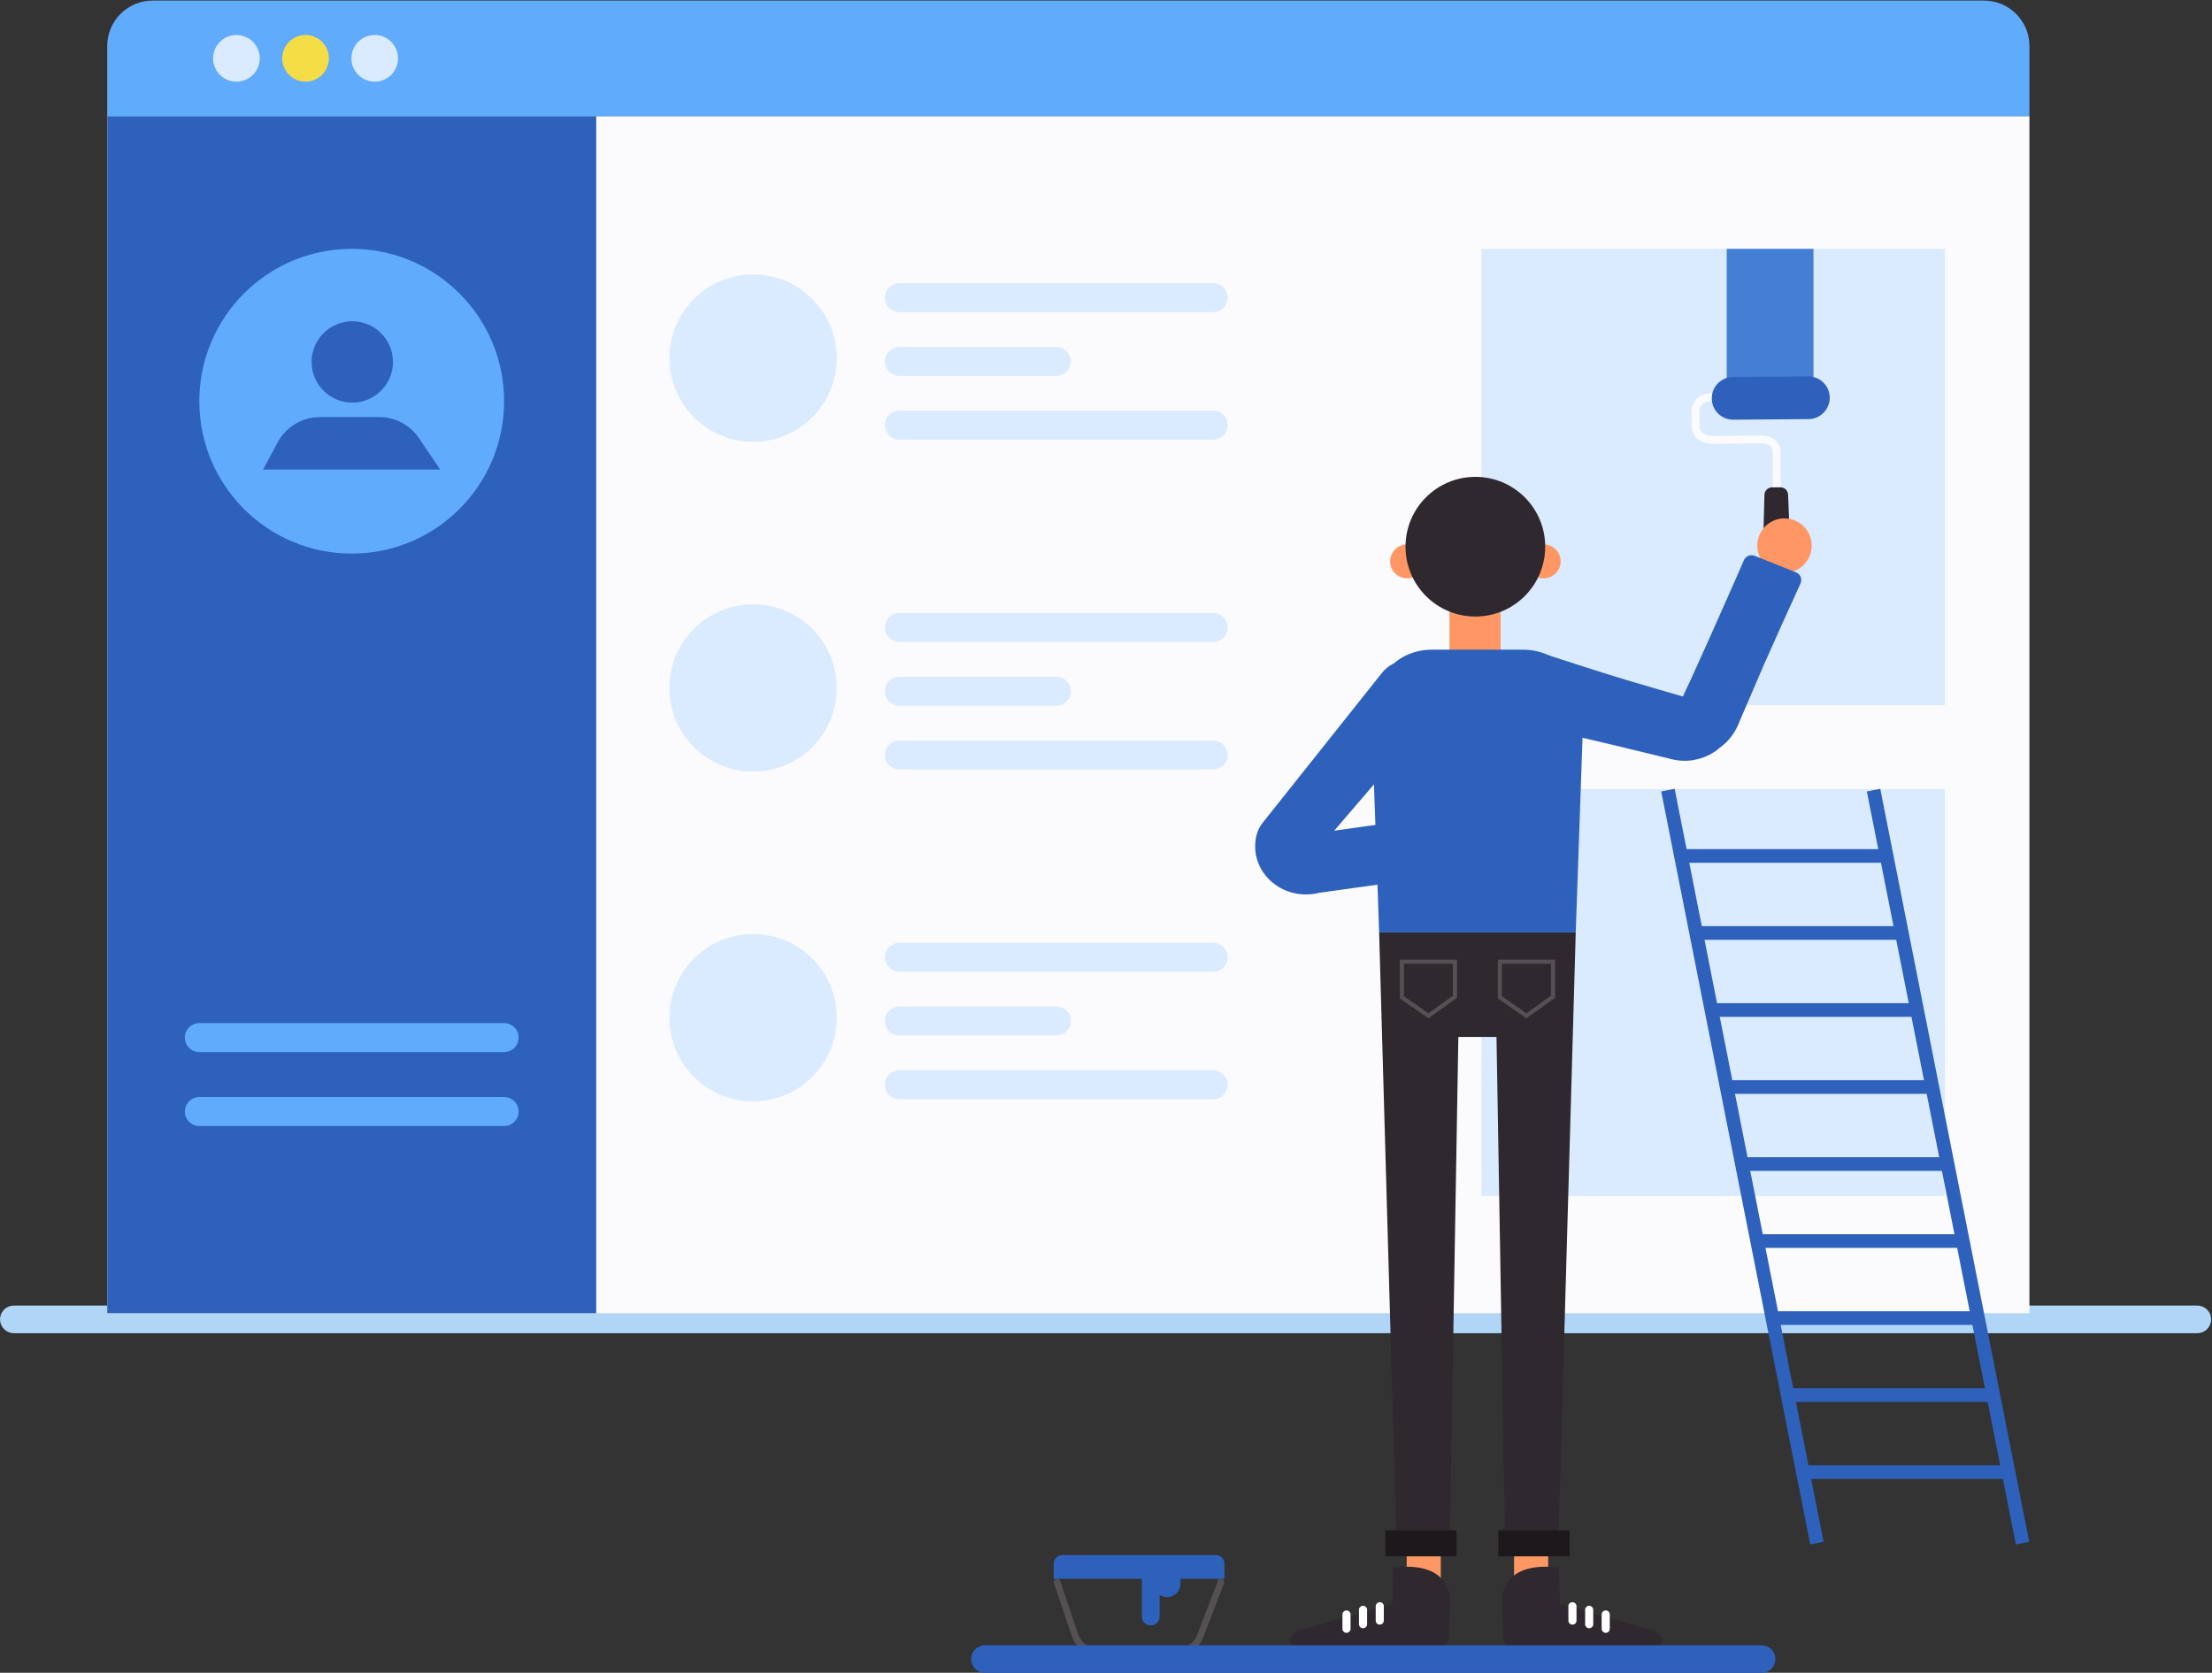 <?xml version="1.0" encoding="UTF-8" standalone="no"?>
<!-- Created with Inkscape (http://www.inkscape.org/) -->

<svg
   xmlns:dc="http://purl.org/dc/elements/1.1/"
   xmlns:cc="http://creativecommons.org/ns#"
   xmlns:rdf="http://www.w3.org/1999/02/22-rdf-syntax-ns#"
   xmlns:svg="http://www.w3.org/2000/svg"
   xmlns="http://www.w3.org/2000/svg"
   xmlns:sodipodi="http://sodipodi.sourceforge.net/DTD/sodipodi-0.dtd"
   xmlns:inkscape="http://www.inkscape.org/namespaces/inkscape"
   version="1.1"
   id="svg815"
   xml:space="preserve"
   width="454.082"
   height="343.414"
   viewBox="0 0 454.082 343.414"
   sodipodi:docname="webDesign.svg"
   inkscape:version="0.92.4 (5da689c313, 2019-01-14)"><rect x="0" y="0" width="454.082" height="343.414" fill="#333333" stroke="none"/><defs
     id="defs819"><clipPath
       clipPathUnits="userSpaceOnUse"
       id="clipPath841"><path
         d="M 0,500 H 500 V 0 H 0 Z"
         id="path839"
         inkscape:connector-curvature="0" /></clipPath><clipPath
       clipPathUnits="userSpaceOnUse"
       id="clipPath943"><path
         d="M 0,500 H 500 V 0 H 0 Z"
         id="path941"
         inkscape:connector-curvature="0" /></clipPath><clipPath
       clipPathUnits="userSpaceOnUse"
       id="clipPath1149"><path
         d="M 93.379,124.319 83.906,98.663 h 23.287 l -9.868,25.656 z"
         id="path1147"
         inkscape:connector-curvature="0" /></clipPath><clipPath
       clipPathUnits="userSpaceOnUse"
       id="clipPath1165"><path
         d="M 0,500 H 500 V 0 H 0 Z"
         id="path1163"
         inkscape:connector-curvature="0" /></clipPath><clipPath
       clipPathUnits="userSpaceOnUse"
       id="clipPath1183"><path
         d="m 134.936,124.319 -9.472,-25.656 h 23.287 l -9.868,25.656 z"
         id="path1181"
         inkscape:connector-curvature="0" /></clipPath><clipPath
       clipPathUnits="userSpaceOnUse"
       id="clipPath1199"><path
         d="M 0,500 H 500 V 0 H 0 Z"
         id="path1197"
         inkscape:connector-curvature="0" /></clipPath><clipPath
       clipPathUnits="userSpaceOnUse"
       id="clipPath1223"><path
         d="M 0,500 H 500 V 0 H 0 Z"
         id="path1221"
         inkscape:connector-curvature="0" /></clipPath></defs><sodipodi:namedview
     pagecolor="#ffffff"
     bordercolor="#666666"
     borderopacity="1"
     objecttolerance="10"
     gridtolerance="10"
     guidetolerance="10"
     inkscape:pageopacity="0"
     inkscape:pageshadow="2"
     inkscape:window-width="1920"
     inkscape:window-height="1017"
     id="namedview817"
     showgrid="false"
     inkscape:zoom="0.8994398"
     inkscape:cx="116.48697"
     inkscape:cy="166.54382"
     inkscape:window-x="-8"
     inkscape:window-y="-8"
     inkscape:window-maximized="1"
     inkscape:current-layer="g823" /><g
     id="g823"
     inkscape:groupmode="layer"
     inkscape:label="339378-PAYA1Z-901"
     transform="matrix(1.333,0,0,-1.333,-117.703,452.225)"><g
       id="g827"
       transform="translate(90.434,136.051)"><path
         d="M 0,0 H 336.249"
         style="fill:none;stroke:#b0d5f7;stroke-width:4.252;stroke-linecap:round;stroke-linejoin:round;stroke-miterlimit:10;stroke-dasharray:none;stroke-opacity:1"
         id="path829"
         inkscape:connector-curvature="0" /></g><path
       d="M 400.832,137 H 104.811 v 184.369 h 296.021 z"
       style="fill:#fbfbfd;fill-opacity:1;fill-rule:nonzero;stroke:none"
       id="path831"
       inkscape:connector-curvature="0" /><path
       d="m 180.117,137 h -75.306 v 184.369 h 75.306 z"
       style="fill:#2d61bb;fill-opacity:1;fill-rule:nonzero;stroke:none"
       id="path833"
       inkscape:connector-curvature="0" /><g
       id="g835"><g
         id="g837"
         clip-path="url(#clipPath841)"><g
           id="g843"
           transform="translate(393.822,339.168)"><path
             d="m 0,0 h -282.002 c -3.872,0 -7.01,-3.139 -7.01,-7.01 V -17.8 H 7.01 V -7.01 C 7.01,-3.139 3.871,0 0,0"
             style="fill:#61abfd;fill-opacity:1;fill-rule:nonzero;stroke:none"
             id="path845"
             inkscape:connector-curvature="0" /></g><g
           id="g847"
           transform="translate(128.301,330.269)"><path
             d="m 0,0 c 0,-1.985 -1.609,-3.594 -3.593,-3.594 -1.985,0 -3.594,1.609 -3.594,3.594 0,1.984 1.609,3.593 3.594,3.593 C -1.609,3.593 0,1.984 0,0"
             style="fill:#daeaff;fill-opacity:1;fill-rule:nonzero;stroke:none"
             id="path849"
             inkscape:connector-curvature="0" /></g><g
           id="g851"
           transform="translate(138.949,330.269)"><path
             d="m 0,0 c 0,-1.985 -1.609,-3.594 -3.593,-3.594 -1.985,0 -3.594,1.609 -3.594,3.594 0,1.984 1.609,3.593 3.594,3.593 C -1.609,3.593 0,1.984 0,0"
             style="fill:#f5dd45;fill-opacity:1;fill-rule:nonzero;stroke:none"
             id="path853"
             inkscape:connector-curvature="0" /></g><g
           id="g855"
           transform="translate(149.598,330.269)"><path
             d="m 0,0 c 0,-1.985 -1.609,-3.594 -3.594,-3.594 -1.984,0 -3.593,1.609 -3.593,3.594 0,1.984 1.609,3.593 3.593,3.593 C -1.609,3.593 0,1.984 0,0"
             style="fill:#daeaff;fill-opacity:1;fill-rule:nonzero;stroke:none"
             id="path857"
             inkscape:connector-curvature="0" /></g><g
           id="g859"
           transform="translate(165.933,277.46)"><path
             d="m 0,0 c 0,-12.961 -10.507,-23.469 -23.469,-23.469 -12.962,0 -23.469,10.508 -23.469,23.469 0,12.961 10.507,23.469 23.469,23.469 C -10.507,23.469 0,12.961 0,0"
             style="fill:#61abfd;fill-opacity:1;fill-rule:nonzero;stroke:none"
             id="path861"
             inkscape:connector-curvature="0" /></g><g
           id="g863"
           transform="translate(148.816,283.509)"><path
             d="m 0,0 c 0,-3.46 -2.805,-6.265 -6.265,-6.265 -3.46,0 -6.265,2.805 -6.265,6.265 0,3.46 2.805,6.265 6.265,6.265 C -2.805,6.265 0,3.46 0,0"
             style="fill:#2d61bb;fill-opacity:1;fill-rule:nonzero;stroke:none"
             id="path865"
             inkscape:connector-curvature="0" /></g><g
           id="g867"
           transform="translate(128.808,266.934)"><path
             d="m 0,0 2.25,4.185 c 1.29,2.401 3.795,3.899 6.521,3.899 h 9.12 c 2.461,0 4.761,-1.223 6.137,-3.262 L 27.283,0 Z"
             style="fill:#2d61bb;fill-opacity:1;fill-rule:nonzero;stroke:none"
             id="path869"
             inkscape:connector-curvature="0" /></g><path
           d="m 387.81,230.662 h -71.362 v 70.267 h 71.362 z"
           style="fill:#daeaff;fill-opacity:1;fill-rule:nonzero;stroke:none"
           id="path871"
           inkscape:connector-curvature="0" /><path
           d="m 387.81,155.065 h -71.362 v 62.65 h 71.362 z"
           style="fill:#daeaff;fill-opacity:1;fill-rule:nonzero;stroke:none"
           id="path873"
           inkscape:connector-curvature="0" /><path
           d="m 367.572,279.869 h -13.356 v 21.06 h 13.356 z"
           style="fill:#447fd3;fill-opacity:1;fill-rule:nonzero;stroke:none"
           id="path875"
           inkscape:connector-curvature="0" /><g
           id="g877"
           transform="translate(217.159,284.097)"><path
             d="m 0,0 c 0,-7.115 -5.768,-12.883 -12.883,-12.883 -7.116,0 -12.883,5.768 -12.883,12.883 0,7.115 5.767,12.883 12.883,12.883 C -5.768,12.883 0,7.115 0,0"
             style="fill:#daeaff;fill-opacity:1;fill-rule:nonzero;stroke:none"
             id="path879"
             inkscape:connector-curvature="0" /></g><g
           id="g881"
           transform="translate(226.807,293.41)"><path
             d="M 0,0 H 48.312"
             style="fill:none;stroke:#daeaff;stroke-width:4.463;stroke-linecap:round;stroke-linejoin:round;stroke-miterlimit:10;stroke-dasharray:none;stroke-opacity:1"
             id="path883"
             inkscape:connector-curvature="0" /></g><g
           id="g885"
           transform="translate(226.807,283.591)"><path
             d="M 0,0 H 24.156"
             style="fill:none;stroke:#daeaff;stroke-width:4.463;stroke-linecap:round;stroke-linejoin:round;stroke-miterlimit:10;stroke-dasharray:none;stroke-opacity:1"
             id="path887"
             inkscape:connector-curvature="0" /></g><g
           id="g889"
           transform="translate(226.807,273.772)"><path
             d="M 0,0 H 48.312"
             style="fill:none;stroke:#daeaff;stroke-width:4.463;stroke-linecap:round;stroke-linejoin:round;stroke-miterlimit:10;stroke-dasharray:none;stroke-opacity:1"
             id="path891"
             inkscape:connector-curvature="0" /></g><g
           id="g893"
           transform="translate(217.159,233.304)"><path
             d="m 0,0 c 0,-7.115 -5.768,-12.883 -12.883,-12.883 -7.116,0 -12.883,5.768 -12.883,12.883 0,7.115 5.767,12.883 12.883,12.883 C -5.768,12.883 0,7.115 0,0"
             style="fill:#daeaff;fill-opacity:1;fill-rule:nonzero;stroke:none"
             id="path895"
             inkscape:connector-curvature="0" /></g><g
           id="g897"
           transform="translate(226.807,242.616)"><path
             d="M 0,0 H 48.312"
             style="fill:none;stroke:#daeaff;stroke-width:4.463;stroke-linecap:round;stroke-linejoin:round;stroke-miterlimit:10;stroke-dasharray:none;stroke-opacity:1"
             id="path899"
             inkscape:connector-curvature="0" /></g><g
           id="g901"
           transform="translate(226.807,232.797)"><path
             d="M 0,0 H 24.156"
             style="fill:none;stroke:#daeaff;stroke-width:4.463;stroke-linecap:round;stroke-linejoin:round;stroke-miterlimit:10;stroke-dasharray:none;stroke-opacity:1"
             id="path903"
             inkscape:connector-curvature="0" /></g><g
           id="g905"
           transform="translate(226.807,222.978)"><path
             d="M 0,0 H 48.312"
             style="fill:none;stroke:#daeaff;stroke-width:4.463;stroke-linecap:round;stroke-linejoin:round;stroke-miterlimit:10;stroke-dasharray:none;stroke-opacity:1"
             id="path907"
             inkscape:connector-curvature="0" /></g><g
           id="g909"
           transform="translate(217.159,182.51)"><path
             d="m 0,0 c 0,-7.114 -5.768,-12.883 -12.883,-12.883 -7.116,0 -12.883,5.769 -12.883,12.883 0,7.115 5.767,12.884 12.883,12.884 C -5.768,12.884 0,7.115 0,0"
             style="fill:#daeaff;fill-opacity:1;fill-rule:nonzero;stroke:none"
             id="path911"
             inkscape:connector-curvature="0" /></g><g
           id="g913"
           transform="translate(226.807,191.823)"><path
             d="M 0,0 H 48.312"
             style="fill:none;stroke:#daeaff;stroke-width:4.463;stroke-linecap:round;stroke-linejoin:round;stroke-miterlimit:10;stroke-dasharray:none;stroke-opacity:1"
             id="path915"
             inkscape:connector-curvature="0" /></g><g
           id="g917"
           transform="translate(226.807,182.004)"><path
             d="M 0,0 H 24.156"
             style="fill:none;stroke:#daeaff;stroke-width:4.463;stroke-linecap:round;stroke-linejoin:round;stroke-miterlimit:10;stroke-dasharray:none;stroke-opacity:1"
             id="path919"
             inkscape:connector-curvature="0" /></g><g
           id="g921"
           transform="translate(226.807,172.185)"><path
             d="M 0,0 H 48.312"
             style="fill:none;stroke:#daeaff;stroke-width:4.463;stroke-linecap:round;stroke-linejoin:round;stroke-miterlimit:10;stroke-dasharray:none;stroke-opacity:1"
             id="path923"
             inkscape:connector-curvature="0" /></g><g
           id="g925"
           transform="translate(165.933,177.218)"><path
             d="m 0,0 h -46.938 c -1.232,0 -2.231,0.999 -2.231,2.231 0,1.233 0.999,2.232 2.231,2.232 H 0 C 1.232,4.463 2.231,3.464 2.231,2.231 2.231,0.999 1.232,0 0,0"
             style="fill:#61abfd;fill-opacity:1;fill-rule:nonzero;stroke:none"
             id="path927"
             inkscape:connector-curvature="0" /></g><g
           id="g929"
           transform="translate(165.933,165.83)"><path
             d="m 0,0 h -46.938 c -1.232,0 -2.231,0.999 -2.231,2.23 0,1.233 0.999,2.232 2.231,2.232 H 0 C 1.232,4.462 2.231,3.463 2.231,2.23 2.231,0.999 1.232,0 0,0"
             style="fill:#61abfd;fill-opacity:1;fill-rule:nonzero;stroke:none"
             id="path931"
             inkscape:connector-curvature="0" /></g></g></g><g
       id="g937"><g
         id="g939"
         clip-path="url(#clipPath943)"><g
           id="g957"
           transform="translate(398.739,101.383)"><path
             d="m 0,0 -22.945,115.976 2.065,0.409 L 2.064,0.41 Z"
             style="fill:#2d61bb;fill-opacity:1;fill-rule:nonzero;stroke:none"
             id="path959"
             inkscape:connector-curvature="0" /></g><g
           id="g961"
           transform="translate(367.072,101.383)"><path
             d="m 0,0 -22.944,115.976 2.065,0.409 L 2.065,0.41 Z"
             style="fill:#2d61bb;fill-opacity:1;fill-rule:nonzero;stroke:none"
             id="path963"
             inkscape:connector-curvature="0" /></g><path
           d="m 397.315,111.474 h -31.666 v 2.104 h 31.666 z"
           style="fill:#2d61bb;fill-opacity:1;fill-rule:nonzero;stroke:none"
           id="path965"
           inkscape:connector-curvature="0" /><path
           d="m 395.041,123.337 h -31.666 v 2.104 h 31.666 z"
           style="fill:#2d61bb;fill-opacity:1;fill-rule:nonzero;stroke:none"
           id="path967"
           inkscape:connector-curvature="0" /><path
           d="m 392.421,135.198 h -31.667 v 2.104 h 31.667 z"
           style="fill:#2d61bb;fill-opacity:1;fill-rule:nonzero;stroke:none"
           id="path969"
           inkscape:connector-curvature="0" /><path
           d="m 390.838,147.061 h -31.666 v 2.104 h 31.666 z"
           style="fill:#2d61bb;fill-opacity:1;fill-rule:nonzero;stroke:none"
           id="path971"
           inkscape:connector-curvature="0" /><path
           d="m 387.64,158.922 h -31.666 v 2.104 h 31.666 z"
           style="fill:#2d61bb;fill-opacity:1;fill-rule:nonzero;stroke:none"
           id="path973"
           inkscape:connector-curvature="0" /><path
           d="m 385.25,170.785 h -31.666 v 2.104 h 31.666 z"
           style="fill:#2d61bb;fill-opacity:1;fill-rule:nonzero;stroke:none"
           id="path975"
           inkscape:connector-curvature="0" /><path
           d="m 383.439,182.646 h -31.666 v 2.104 h 31.666 z"
           style="fill:#2d61bb;fill-opacity:1;fill-rule:nonzero;stroke:none"
           id="path977"
           inkscape:connector-curvature="0" /><path
           d="m 381.394,194.509 h -31.667 v 2.104 h 31.667 z"
           style="fill:#2d61bb;fill-opacity:1;fill-rule:nonzero;stroke:none"
           id="path979"
           inkscape:connector-curvature="0" /><path
           d="m 379.003,206.371 h -31.666 v 2.104 h 31.666 z"
           style="fill:#2d61bb;fill-opacity:1;fill-rule:nonzero;stroke:none"
           id="path981"
           inkscape:connector-curvature="0" /><g
           id="g991"
           transform="translate(423.18,164.287)" /><g
           id="g995"
           transform="translate(361.34,262.482)"><path
             d="M 0,0 -0.056,7.319 C -0.06,7.951 -0.782,8.479 -1.632,8.473 L -9.388,8.414 c -1.719,-0.013 -3.126,1.169 -3.136,2.632 l -0.021,2.506 c -0.01,1.465 1.38,2.666 3.099,2.679 l 4.599,0.036 0.009,-1.218 -4.6,-0.035 c -1.046,-0.008 -1.895,-0.66 -1.889,-1.453 l 0.019,-2.506 c 0.006,-0.793 0.865,-1.434 1.912,-1.424 L -1.641,9.69 C -0.104,9.701 1.151,8.641 1.162,7.328 L 1.218,0.009 Z"
             style="fill:#fbfbfd;fill-opacity:1;fill-rule:nonzero;stroke:none"
             id="path997"
             inkscape:connector-curvature="0" /></g><g
           id="g999"
           transform="translate(366.815,274.704)"><path
             d="m 0,0 -11.592,-0.088 c -1.815,-0.014 -3.299,1.447 -3.313,3.264 -0.014,1.816 1.448,3.299 3.263,3.313 L -0.05,6.577 C 1.767,6.59 3.25,5.129 3.264,3.313 3.277,1.497 1.816,0.014 0,0"
             style="fill:#2d61bb;fill-opacity:1;fill-rule:nonzero;stroke:none"
             id="path1001"
             inkscape:connector-curvature="0" /></g><g
           id="g1003"
           transform="translate(363.058,248.335)"><path
             d="m 0,0 -2.209,-0.017 c -0.651,-0.004 -1.183,0.519 -1.188,1.17 l 0.36,13.519 c -0.005,0.651 0.518,1.183 1.17,1.188 l 1.285,0.01 C 0.069,15.875 0.601,15.351 0.605,14.7 L 1.17,1.188 C 1.175,0.537 0.651,0.005 0,0"
             style="fill:#2f282f;fill-opacity:1;fill-rule:nonzero;stroke:none"
             id="path1005"
             inkscape:connector-curvature="0" /></g><g
           id="g1007"
           transform="translate(366.743,257.315)"><path
             d="M 0,0 C 1.155,-2.006 0.465,-4.569 -1.542,-5.724 -3.548,-6.878 -6.11,-6.188 -7.266,-4.182 -8.42,-2.175 -7.73,0.387 -5.724,1.542 -3.717,2.697 -1.154,2.006 0,0"
             style="fill:#fe9764;fill-opacity:1;fill-rule:nonzero;stroke:none"
             id="path1009"
             inkscape:connector-curvature="0" /></g><path
           d="m 319.389,235.866 h -7.874 v 10.575 h 7.874 z"
           style="fill:#fe9764;fill-opacity:1;fill-rule:nonzero;stroke:none"
           id="path1011"
           inkscape:connector-curvature="0" /><path
           d="m 304.928,96.114 h 5.252 v 5.285 h -5.252 z"
           style="fill:#fe9764;fill-opacity:1;fill-rule:nonzero;stroke:none"
           id="path1013"
           inkscape:connector-curvature="0" /><path
           d="m 301.638,99.555 h 10.959 v 4.018 h -10.959 z"
           style="fill:#1c181c;fill-opacity:1;fill-rule:nonzero;stroke:none"
           id="path1015"
           inkscape:connector-curvature="0" /><path
           d="m 326.717,96.114 h -5.252 v 5.285 h 5.252 z"
           style="fill:#fe9764;fill-opacity:1;fill-rule:nonzero;stroke:none"
           id="path1017"
           inkscape:connector-curvature="0" /><g
           id="g1019"
           transform="translate(316.571,195.647)"><path
             d="m 0,0 h -1.497 -14.39 l 2.62,-92.074 h 8.291 l 1.29,75.973 h 5.874 l 1.29,-75.973 H 11.77 L 14.39,0 Z"
             style="fill:#2f282f;fill-opacity:1;fill-rule:nonzero;stroke:none"
             id="path1021"
             inkscape:connector-curvature="0" /></g><path
           d="m 330.008,99.555 h -10.96 v 4.018 h 10.96 z"
           style="fill:#1c181c;fill-opacity:1;fill-rule:nonzero;stroke:none"
           id="path1023"
           inkscape:connector-curvature="0" /><g
           id="g1025"
           transform="translate(307.613,252.799)"><path
             d="m 0,0 c 0,-1.445 -1.172,-2.616 -2.616,-2.616 -1.446,0 -2.617,1.171 -2.617,2.616 0,1.445 1.171,2.616 2.617,2.616 C -1.172,2.616 0,1.445 0,0"
             style="fill:#fe9764;fill-opacity:1;fill-rule:nonzero;stroke:none"
             id="path1027"
             inkscape:connector-curvature="0" /></g><g
           id="g1029"
           transform="translate(328.644,252.799)"><path
             d="m 0,0 c 0,-1.445 -1.171,-2.616 -2.616,-2.616 -1.445,0 -2.616,1.171 -2.616,2.616 0,1.445 1.171,2.616 2.616,2.616 C -1.171,2.616 0,1.445 0,0"
             style="fill:#fe9764;fill-opacity:1;fill-rule:nonzero;stroke:none"
             id="path1031"
             inkscape:connector-curvature="0" /></g><g
           id="g1033"
           transform="translate(326.26,255.056)"><path
             d="m 0,0 c 0,-5.94 -4.816,-10.757 -10.757,-10.757 -5.94,0 -10.756,4.817 -10.756,10.757 0,5.94 4.816,10.756 10.756,10.756 C -4.816,10.756 0,5.94 0,0"
             style="fill:#2f282f;fill-opacity:1;fill-rule:nonzero;stroke:none"
             id="path1035"
             inkscape:connector-curvature="0" /></g><g
           id="g1037"
           transform="translate(330.961,195.647)"><path
             d="m 0,0 h -30.276 l -1.165,33.406 c 0,5.599 3.711,10.139 9.31,10.139 h 13.985 c 5.599,0 9.311,-4.54 9.311,-10.139 z"
             style="fill:#2d61bb;fill-opacity:1;fill-rule:nonzero;stroke:none"
             id="path1039"
             inkscape:connector-curvature="0" /></g><g
           id="g1041"
           transform="translate(308.38,228.357)"><path
             d="m 0,0 -18.558,-21.644 0.846,1.61 c 0.118,0.353 0.108,0.943 -0.063,1.346 -0.164,0.414 -0.393,0.64 -0.568,0.768 -0.343,0.245 -0.664,0.247 -0.886,0.174 l 0.708,0.157 15.578,2.18 c 2.504,0.35 4.818,-1.396 5.169,-3.9 0.35,-2.504 -1.396,-4.818 -3.901,-5.169 l -15.576,-2.179 0.709,0.157 c -2.321,-0.715 -5.033,-0.385 -7.16,1.155 -1.063,0.766 -2.024,1.866 -2.593,3.3 -0.585,1.42 -0.641,3.168 -0.208,4.573 0.178,0.578 0.452,1.101 0.801,1.554 l 0.044,0.057 18.323,23.03 c 1.792,2.317 4.234,2.269 6.552,0.478 C 1.534,5.856 1.961,2.525 0.17,0.208 0.118,0.142 0.054,0.062 0,0"
             style="fill:#2d61bb;fill-opacity:1;fill-rule:nonzero;stroke:none"
             id="path1043"
             inkscape:connector-curvature="0" /></g><g
           id="g1045"
           transform="translate(346.546,230.617)"><path
             d="m 0,0 c 0,-0.006 -0.004,-0.014 -0.004,-0.021 0,-0.045 -0.011,-0.086 -0.001,-0.13 0,0 0.005,-0.039 0.006,-0.014 v 0.099 z"
             style="fill:#2346ae;fill-opacity:1;fill-rule:nonzero;stroke:none"
             id="path1047"
             inkscape:connector-curvature="0" /></g><g
           id="g1049"
           transform="translate(348.114,231.799)"><path
             d="m 0,0 c -0.003,0.001 -0.006,0 -0.01,0.001 l 0.033,-0.01 C 0.032,-0.011 0.007,-0.002 0,0"
             style="fill:#2346ae;fill-opacity:1;fill-rule:nonzero;stroke:none"
             id="path1051"
             inkscape:connector-curvature="0" /></g><g
           id="g1053"
           transform="translate(349.232,231.98)"><path
             d="M 0,0 C 0.006,-0.005 0.025,-0.023 0.018,-0.018 L -0.008,0.005 C -0.006,0.003 -0.002,0.002 0,0 m 1.937,-8.92 c 1.169,0.425 2.252,1.119 3.127,2.027 0.435,0.457 0.819,0.956 1.141,1.489 0.162,0.264 0.295,0.54 0.43,0.816 l 0.09,0.192 0.038,0.092 0.076,0.183 1.247,2.914 2.5,5.824 c 1.433,3.255 3.933,8.818 5.753,12.782 0.308,0.67 -0.01,1.457 -0.695,1.731 l -6.36,2.539 C 8.636,21.928 7.9,21.629 7.624,20.988 5.904,16.999 3.463,11.575 2.052,8.376 L -0.558,2.6 -3.245,-3.139 c 0.547,-3.529 3.463,-2.563 4.279,-6.057 0.307,0.074 0.61,0.166 0.903,0.276"
             style="fill:#2d61bb;fill-opacity:1;fill-rule:nonzero;stroke:none"
             id="path1055"
             inkscape:connector-curvature="0" /></g><g
           id="g1057"
           transform="translate(346.541,230.466)"><path
             d="m 0,0 c -0.01,0.044 0.001,0.085 0.001,0.131 0,0.007 0.004,0.015 0.004,0.02 L 0.006,0.085 V -0.014 C 0.005,-0.039 0,0 0,0 m 2.351,1.087 -2.364,0.699 -0.961,0.277 -6.085,1.781 c -4.057,1.184 -12.917,4.099 -13.048,4.129 -3.176,0.721 -5.814,-1.826 -6.186,-5.155 -0.312,-2.803 1.697,-5.347 4.447,-5.972 4.06,-0.923 8.119,-1.849 12.163,-2.828 l 6.162,-1.491 1.54,-0.38 0.769,-0.19 0.506,-0.119 c 0.306,-0.064 0.608,-0.129 0.921,-0.162 2.206,-0.28 4.486,0.406 6.185,1.762 -2.217,2.82 -2.061,4.682 -4.049,7.649"
             style="fill:#2d61bb;fill-opacity:1;fill-rule:nonzero;stroke:none"
             id="path1059"
             inkscape:connector-curvature="0" /></g><g
           id="g1061"
           transform="translate(319.28,191.144)"><path
             d="M 0,0 H 8.174 V -5.4 L 4.087,-8.331 0,-5.5 Z"
             style="fill:none;stroke:#545054;stroke-width:0.635;stroke-linecap:butt;stroke-linejoin:miter;stroke-miterlimit:10;stroke-dasharray:none;stroke-opacity:1"
             id="path1063"
             inkscape:connector-curvature="0" /></g><g
           id="g1065"
           transform="translate(304.19,191.144)"><path
             d="M 0,0 H 8.174 V -5.4 L 4.087,-8.331 0,-5.5 Z"
             style="fill:none;stroke:#545054;stroke-width:0.635;stroke-linecap:butt;stroke-linejoin:miter;stroke-miterlimit:10;stroke-dasharray:none;stroke-opacity:1"
             id="path1067"
             inkscape:connector-curvature="0" /></g><g
           id="g1069"
           transform="translate(328.388,97.818)"><path
             d="m 0,0 0.135,-5.624 c 0,0 13.56,-3.844 13.731,-3.844 0.171,0 2.109,-0.627 2.109,-1.881 0,0 -24.648,-0.085 -24.562,0 0.085,0.086 -0.189,5.87 -0.189,5.87 0,0 -0.679,6.649 8.776,5.479"
             style="fill:#2f282f;fill-opacity:1;fill-rule:nonzero;stroke:none"
             id="path1071"
             inkscape:connector-curvature="0" /></g><g
           id="g1073"
           transform="translate(330.458,89.034)"><path
             d="M 0,0 C 0.321,0 0.595,0.245 0.624,0.57 L 0.622,2.771 C 0.653,3.117 0.399,3.422 0.055,3.454 -0.303,3.489 -0.597,3.23 -0.627,2.886 L -0.625,0.685 C -0.656,0.339 -0.402,0.034 -0.058,0.003 -0.038,0.001 -0.019,0 0,0"
             style="fill:#ffffff;fill-opacity:1;fill-rule:nonzero;stroke:none"
             id="path1075"
             inkscape:connector-curvature="0" /></g><g
           id="g1077"
           transform="translate(333.035,88.484)"><path
             d="M 0,0 C 0.32,0 0.594,0.245 0.624,0.57 L 0.621,2.772 C 0.652,3.117 0.398,3.422 0.053,3.453 -0.281,3.492 -0.598,3.229 -0.628,2.885 L -0.626,0.684 C -0.656,0.339 -0.402,0.033 -0.058,0.002 -0.039,0.001 -0.019,0 0,0"
             style="fill:#ffffff;fill-opacity:1;fill-rule:nonzero;stroke:none"
             id="path1079"
             inkscape:connector-curvature="0" /></g><g
           id="g1081"
           transform="translate(335.581,87.773)"><path
             d="M 0,0 C 0.32,0 0.595,0.245 0.624,0.57 L 0.621,2.772 C 0.652,3.116 0.398,3.422 0.053,3.453 -0.278,3.485 -0.597,3.23 -0.628,2.885 L -0.626,0.684 C -0.656,0.339 -0.402,0.033 -0.058,0.002 -0.038,0.001 -0.019,0 0,0"
             style="fill:#ffffff;fill-opacity:1;fill-rule:nonzero;stroke:none"
             id="path1083"
             inkscape:connector-curvature="0" /></g><g
           id="g1085"
           transform="translate(319.801,86.47)"><path
             d="M 0,0 0.988,-0.993 C 1.486,-1.494 2.164,-1.775 2.87,-1.775 h 18.975 c 0.793,0 1.544,0.353 2.048,0.964 L 24.562,0 Z"
             style="fill:#2f282f;fill-opacity:1;fill-rule:nonzero;stroke:none"
             id="path1087"
             inkscape:connector-curvature="0" /></g><g
           id="g1089"
           transform="translate(302.851,97.818)"><path
             d="m 0,0 -0.135,-5.624 c 0,0 -13.559,-3.844 -13.73,-3.844 -0.171,0 -2.109,-0.627 -2.109,-1.881 0,0 24.647,-0.085 24.562,0 -0.086,0.086 0.189,5.87 0.189,5.87 0,0 0.678,6.649 -8.777,5.479"
             style="fill:#2f282f;fill-opacity:1;fill-rule:nonzero;stroke:none"
             id="path1091"
             inkscape:connector-curvature="0" /></g><g
           id="g1093"
           transform="translate(300.78,89.034)"><path
             d="m 0,0 c -0.32,0 -0.594,0.245 -0.623,0.57 l 0.001,2.201 c -0.03,0.346 0.224,0.651 0.567,0.683 C 0.304,3.489 0.597,3.23 0.628,2.886 L 0.626,0.685 C 0.657,0.339 0.403,0.034 0.059,0.003 0.039,0.001 0.02,0 0,0"
             style="fill:#ffffff;fill-opacity:1;fill-rule:nonzero;stroke:none"
             id="path1095"
             inkscape:connector-curvature="0" /></g><g
           id="g1097"
           transform="translate(298.204,88.484)"><path
             d="m 0,0 c -0.321,0 -0.595,0.245 -0.624,0.57 l 0.002,2.202 c -0.03,0.345 0.224,0.65 0.568,0.681 C 0.28,3.492 0.597,3.229 0.628,2.885 L 0.625,0.684 C 0.656,0.339 0.402,0.033 0.057,0.002 0.038,0.001 0.019,0 0,0"
             style="fill:#ffffff;fill-opacity:1;fill-rule:nonzero;stroke:none"
             id="path1099"
             inkscape:connector-curvature="0" /></g><g
           id="g1101"
           transform="translate(295.658,87.773)"><path
             d="m 0,0 c -0.321,0 -0.595,0.245 -0.624,0.57 l 0.002,2.202 c -0.03,0.344 0.224,0.65 0.568,0.681 C 0.277,3.485 0.596,3.23 0.628,2.885 L 0.625,0.684 C 0.656,0.339 0.402,0.033 0.057,0.002 0.038,0.001 0.019,0 0,0"
             style="fill:#ffffff;fill-opacity:1;fill-rule:nonzero;stroke:none"
             id="path1103"
             inkscape:connector-curvature="0" /></g><g
           id="g1105"
           transform="translate(311.438,86.47)"><path
             d="m 0,0 -0.989,-0.993 c -0.498,-0.501 -1.176,-0.782 -1.882,-0.782 h -18.975 c -0.793,0 -1.544,0.353 -2.048,0.964 L -24.562,0 Z"
             style="fill:#2f282f;fill-opacity:1;fill-rule:nonzero;stroke:none"
             id="path1107"
             inkscape:connector-curvature="0" /></g><g
           id="g1109"
           transform="translate(275.268,84.558)" /><g
           id="g1113"
           transform="translate(276.867,96.084)"><path
             d="m 0,0 h -26.299 v 2.341 c 0,0.734 0.595,1.329 1.328,1.329 H -1.329 C -0.595,3.67 0,3.075 0,2.341 Z"
             style="fill:#2d61bb;fill-opacity:1;fill-rule:nonzero;stroke:none"
             id="path1115"
             inkscape:connector-curvature="0" /></g><g
           id="g1117"
           transform="translate(269.685,84.365)"><path
             d="m 0,0 h -12.342 c -1.722,0 -3.252,1.034 -3.891,2.634 l -2.84,8.418 c -0.09,0.268 0.054,0.559 0.322,0.649 0.268,0.091 0.56,-0.053 0.649,-0.321 l 2.83,-8.392 c 0.474,-1.181 1.628,-1.963 2.93,-1.963 L 0,1.025 c 1.245,0 2.38,0.735 2.891,1.871 L 6.167,11.4 c 0.103,0.265 0.401,0.394 0.662,0.294 0.265,-0.101 0.396,-0.398 0.294,-0.663 L 3.836,2.502 C 3.15,0.973 1.648,0 0,0"
             style="fill:#545054;fill-opacity:1;fill-rule:nonzero;stroke:none"
             id="path1119"
             inkscape:connector-curvature="0" /></g><g
           id="g1121"
           transform="translate(265.515,97.919)"><path
             d="M 0,0 V -7.64"
             style="fill:none;stroke:#2d61bb;stroke-width:2.733;stroke-linecap:round;stroke-linejoin:round;stroke-miterlimit:10;stroke-dasharray:none;stroke-opacity:1"
             id="path1123"
             inkscape:connector-curvature="0" /></g><g
           id="g1125"
           transform="translate(268.038,96.552)"><path
             d="M 0,0 V -1.229"
             style="fill:none;stroke:#2d61bb;stroke-width:4.1;stroke-linecap:round;stroke-linejoin:round;stroke-miterlimit:10;stroke-dasharray:none;stroke-opacity:1"
             id="path1127"
             inkscape:connector-curvature="0" /></g><g
           id="g1129"
           transform="translate(239.985,83.734)"><path
             d="M 0,0 H 119.599"
             style="fill:none;stroke:#2d61bb;stroke-width:4.252;stroke-linecap:round;stroke-linejoin:round;stroke-miterlimit:10;stroke-dasharray:none;stroke-opacity:1"
             id="path1131"
             inkscape:connector-curvature="0" /></g></g></g><g
       id="g1193" /></g></svg>